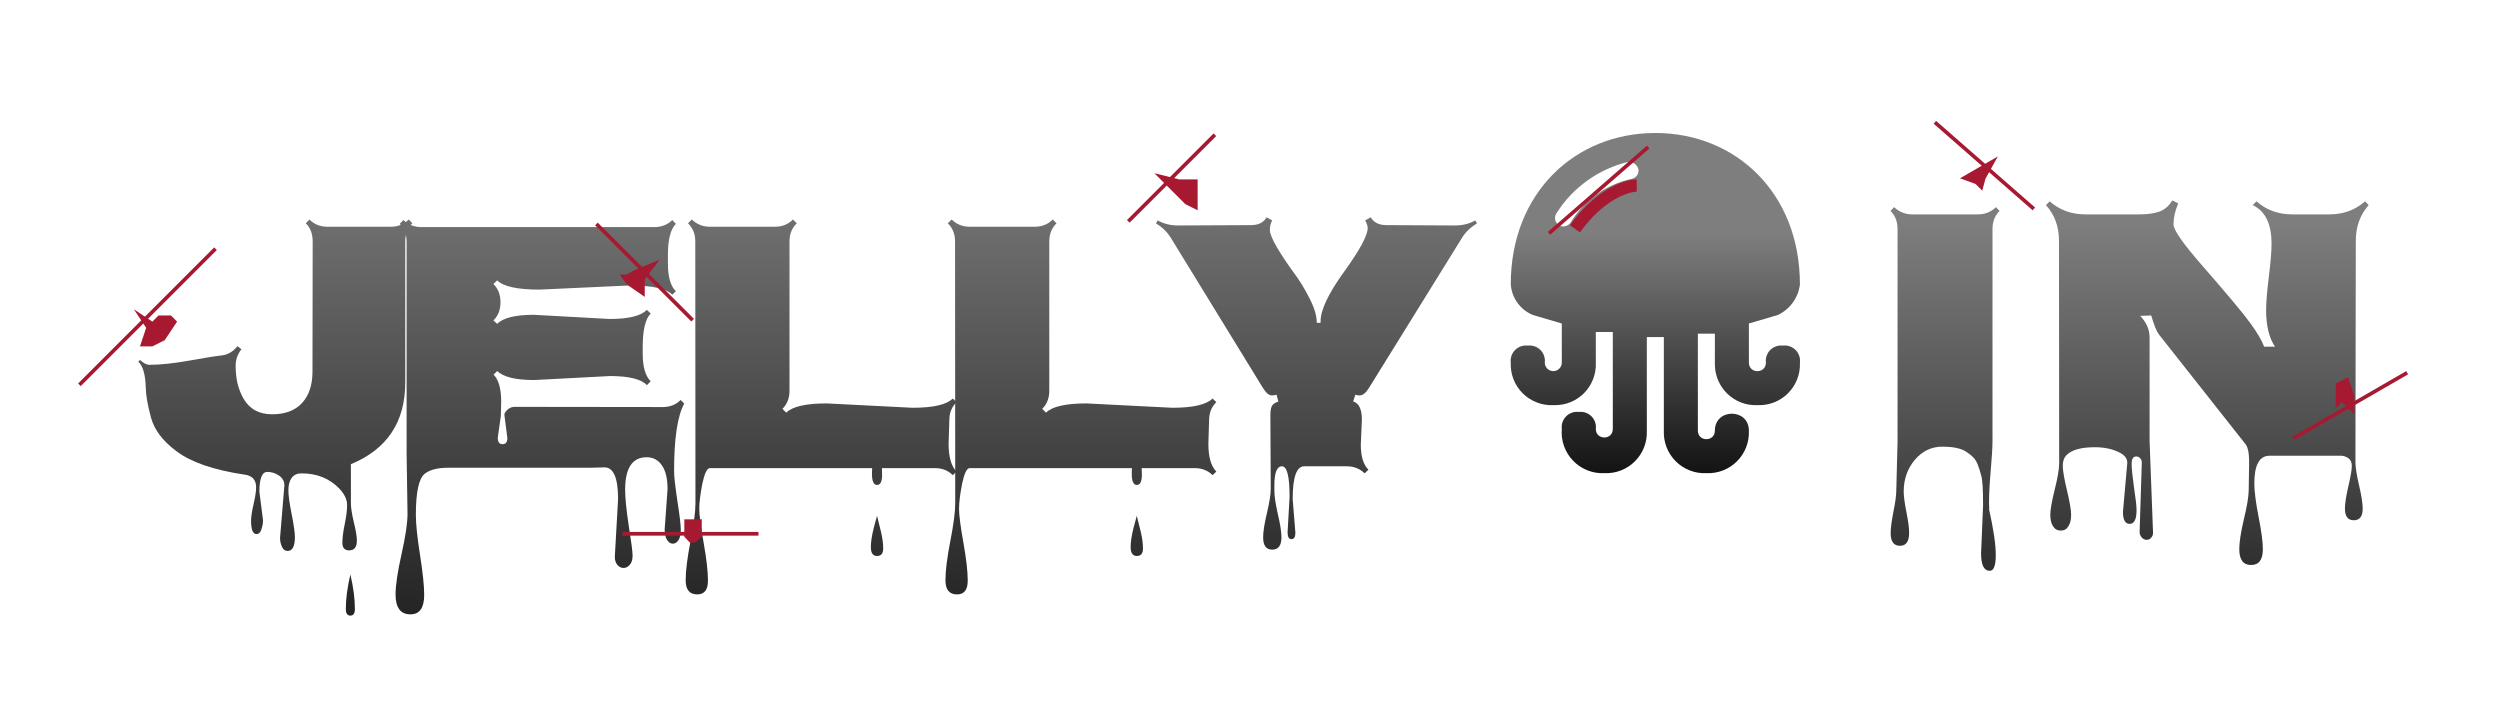 <svg width="160" height="45" viewBox="0 0 160 45" fill="none" xmlns="http://www.w3.org/2000/svg">
<g filter="url(#filter0_dd_12_1017)">
<path d="M16.601 28.299L16.833 30.132C16.833 30.317 16.798 30.511 16.729 30.712C16.667 30.913 16.562 31.013 16.416 31.013C16.184 31.013 16.068 30.727 16.068 30.155C16.068 29.915 16.122 29.559 16.23 29.088C16.338 28.624 16.392 28.268 16.392 28.021C16.392 27.542 16.145 27.271 15.65 27.209C13.686 26.915 12.241 26.421 11.313 25.725C10.431 25.075 9.883 24.356 9.666 23.568C9.45 22.771 9.337 22.137 9.33 21.666C9.307 20.808 9.148 20.247 8.854 19.984L8.959 19.868C9.183 20.077 9.384 20.181 9.562 20.181C10.242 20.181 11.089 20.092 12.101 19.915C13.122 19.729 13.822 19.617 14.2 19.578C14.587 19.532 14.919 19.335 15.198 18.987L15.453 19.184C15.206 19.493 15.082 19.845 15.082 20.239C15.082 20.634 15.121 21.009 15.198 21.364C15.283 21.712 15.411 22.037 15.581 22.338C15.967 23.011 16.578 23.347 17.413 23.347C18.256 23.347 18.897 23.104 19.338 22.617C19.779 22.13 19.999 21.465 19.999 20.622L20.011 12.284C20.011 11.797 19.864 11.41 19.57 11.124L19.802 10.88C20.111 11.19 20.498 11.344 20.962 11.344H24.997C25.469 11.344 25.856 11.19 26.157 10.88L26.389 11.124C26.088 11.418 25.937 11.804 25.937 12.284V21.306C25.937 23.834 24.781 25.578 22.469 26.537H22.458V29.053C22.458 29.324 22.52 29.722 22.643 30.248C22.775 30.773 22.84 31.168 22.84 31.43C22.84 31.848 22.674 32.057 22.342 32.057C22.056 32.057 21.913 31.894 21.913 31.57C21.913 31.253 21.963 30.855 22.063 30.375C22.164 29.896 22.214 29.486 22.214 29.146C22.214 28.806 22.052 28.462 21.727 28.114C21.101 27.457 20.289 27.128 19.292 27.128C19.021 27.128 18.812 27.225 18.665 27.418C18.526 27.619 18.457 27.882 18.457 28.206C18.457 28.531 18.526 29.041 18.665 29.737C18.805 30.441 18.874 30.928 18.874 31.199C18.874 31.794 18.72 32.092 18.41 32.092C18.24 32.092 18.116 31.999 18.039 31.813C17.962 31.635 17.923 31.45 17.923 31.257L18.201 27.893C18.201 27.638 18.086 27.43 17.854 27.267C17.622 27.113 17.374 27.035 17.111 27.035C16.771 27.035 16.601 27.457 16.601 28.299ZM22.713 35.803C22.713 36.089 22.616 36.232 22.423 36.232C22.23 36.232 22.133 36.093 22.133 35.814C22.133 35.165 22.23 34.426 22.423 33.599C22.616 34.411 22.713 35.145 22.713 35.803Z" fill="url(#paint0_linear_12_1017)"/>
</g>
<g filter="url(#filter1_dd_12_1017)">
<path d="M32.471 24.867L32.286 23.428V23.301C32.448 23.015 32.668 22.872 32.947 22.872L42.41 22.884C42.882 22.884 43.264 22.733 43.558 22.431L43.79 22.663C43.357 23.459 43.141 24.901 43.141 26.989C43.141 27.314 43.21 27.94 43.349 28.868C43.496 29.803 43.57 30.422 43.57 30.723C43.57 31.032 43.519 31.261 43.419 31.407C43.318 31.554 43.199 31.628 43.059 31.628C42.92 31.628 42.797 31.547 42.688 31.384C42.588 31.222 42.538 30.998 42.538 30.712L42.723 28.149C42.723 27.468 42.603 26.958 42.364 26.618C42.124 26.27 41.799 26.096 41.389 26.096C40.469 26.096 40.009 26.788 40.009 28.172C40.009 28.705 40.087 29.478 40.241 30.491C40.404 31.504 40.485 32.138 40.485 32.393C40.485 32.648 40.427 32.842 40.311 32.973C40.195 33.112 40.06 33.182 39.905 33.182C39.758 33.182 39.627 33.116 39.511 32.985C39.403 32.861 39.348 32.691 39.348 32.474L39.557 28.775C39.557 27.422 39.267 26.745 38.687 26.745L37.806 26.768H28.691C28.003 26.768 27.496 26.9 27.171 27.163C26.8 27.472 26.615 28.346 26.615 29.784C26.615 30.364 26.704 31.218 26.881 32.347C27.059 33.483 27.148 34.338 27.148 34.91C27.148 35.737 26.854 36.151 26.267 36.151C25.633 36.151 25.316 35.725 25.316 34.875C25.316 34.295 25.443 33.437 25.698 32.3C25.954 31.164 26.081 30.302 26.081 29.714L26.023 25.829V12.307C26.023 11.828 25.876 11.445 25.582 11.159L25.814 10.915C26.131 11.217 26.518 11.367 26.974 11.367L41.865 11.367C42.337 11.367 42.723 11.217 43.025 10.915L43.257 11.159C42.916 11.499 42.746 12.164 42.746 13.153V13.675C42.746 14.549 42.916 15.148 43.257 15.473L43.025 15.693C42.638 15.299 41.73 15.102 40.299 15.102L34.535 15.368C33.113 15.368 32.208 15.171 31.822 14.777L31.578 15.009C31.88 15.303 32.031 15.693 32.031 16.18C32.031 16.66 31.88 17.046 31.578 17.34L31.822 17.56C32.193 17.174 32.974 16.98 34.164 16.98L39.024 17.247C40.222 17.247 41.014 17.054 41.401 16.667L41.645 16.899C41.304 17.239 41.134 17.951 41.134 19.033V19.485C41.134 20.313 41.304 20.896 41.645 21.237L41.401 21.48C41.03 21.094 40.245 20.9 39.047 20.9L34.188 21.155C32.997 21.155 32.208 20.962 31.822 20.576L31.59 20.808C31.915 21.14 32.077 21.72 32.077 22.547L32.054 23.452L31.857 24.843C31.857 25.122 31.957 25.261 32.158 25.261C32.367 25.261 32.471 25.129 32.471 24.867Z" fill="url(#paint1_linear_12_1017)"/>
</g>
<g filter="url(#filter2_dd_12_1017)">
<path d="M60.757 23.73L60.711 25.238C60.711 26.08 60.881 26.672 61.221 27.012L60.977 27.244C60.684 26.942 60.297 26.792 59.818 26.792H56.443C56.45 26.9 56.454 27.043 56.454 27.221C56.454 27.654 56.346 27.87 56.13 27.87C55.913 27.87 55.805 27.627 55.805 27.14C55.805 26.993 55.809 26.877 55.816 26.792H45.437C45.252 26.792 45.089 27.124 44.95 27.789C44.819 28.462 44.753 28.999 44.753 29.401C44.753 29.803 44.846 30.522 45.031 31.558C45.217 32.602 45.309 33.414 45.309 33.993C45.309 34.581 45.081 34.875 44.625 34.875C44.13 34.875 43.883 34.573 43.883 33.97C43.883 33.367 43.987 32.528 44.196 31.454C44.405 30.387 44.509 29.583 44.509 29.041L44.498 12.284C44.498 11.812 44.343 11.425 44.034 11.124L44.277 10.88C44.594 11.19 44.981 11.344 45.437 11.344H49.589C50.06 11.344 50.447 11.19 50.749 10.88L50.992 11.124C50.683 11.425 50.528 11.812 50.528 12.284V21.851C50.528 22.315 50.377 22.698 50.076 22.999L50.319 23.243C50.714 22.849 51.576 22.651 52.906 22.651L58.403 22.93C59.725 22.93 60.583 22.733 60.977 22.338L61.221 22.57C60.912 22.872 60.757 23.258 60.757 23.73ZM56.524 31.941C56.524 32.258 56.392 32.416 56.13 32.416C55.867 32.416 55.735 32.227 55.735 31.848C55.735 31.516 55.797 31.106 55.921 30.619C56.052 30.139 56.122 29.88 56.13 29.842C56.145 29.919 56.184 30.078 56.246 30.317C56.307 30.557 56.354 30.742 56.385 30.874C56.478 31.268 56.524 31.624 56.524 31.941Z" fill="url(#paint2_linear_12_1017)"/>
</g>
<g filter="url(#filter3_dd_12_1017)">
<path d="M77.382 23.73L77.336 25.238C77.336 26.08 77.506 26.672 77.846 27.012L77.603 27.244C77.309 26.942 76.922 26.792 76.443 26.792L73.068 26.792C73.076 26.9 73.08 27.043 73.08 27.221C73.08 27.654 72.972 27.87 72.755 27.87C72.539 27.87 72.431 27.627 72.431 27.14C72.431 26.993 72.434 26.877 72.442 26.792H62.063C61.877 26.792 61.715 27.124 61.576 27.789C61.444 28.462 61.379 28.999 61.379 29.401C61.379 29.803 61.471 30.522 61.657 31.558C61.842 32.602 61.935 33.414 61.935 33.993C61.935 34.581 61.707 34.875 61.251 34.875C60.756 34.875 60.509 34.573 60.509 33.97C60.509 33.367 60.613 32.528 60.822 31.454C61.031 30.387 61.135 29.583 61.135 29.041L61.123 12.284C61.123 11.812 60.969 11.425 60.66 11.124L60.903 10.88C61.22 11.19 61.607 11.344 62.063 11.344H66.215C66.686 11.344 67.073 11.19 67.374 10.88L67.618 11.124C67.308 11.425 67.154 11.812 67.154 12.284V21.851C67.154 22.315 67.003 22.698 66.702 22.999L66.945 23.243C67.339 22.849 68.201 22.651 69.531 22.651L75.028 22.93C76.35 22.93 77.209 22.733 77.603 22.338L77.846 22.57C77.537 22.872 77.382 23.258 77.382 23.73ZM73.15 31.941C73.15 32.258 73.018 32.416 72.755 32.416C72.492 32.416 72.361 32.227 72.361 31.848C72.361 31.516 72.423 31.106 72.546 30.619C72.678 30.139 72.748 29.88 72.755 29.842C72.771 29.919 72.809 30.078 72.871 30.317C72.933 30.557 72.98 30.742 73.01 30.874C73.103 31.268 73.15 31.624 73.15 31.941Z" fill="url(#paint3_linear_12_1017)"/>
</g>
<g filter="url(#filter4_dd_12_1017)">
<path d="M82.406 30.897L82.534 28.624C82.534 27.325 82.371 26.676 82.047 26.676C81.722 26.676 81.56 27.085 81.56 27.905V28.241C81.56 28.574 81.633 29.069 81.78 29.726C81.935 30.383 82.012 30.882 82.012 31.222C82.012 31.747 81.815 32.01 81.42 32.01C81.034 32.01 80.841 31.747 80.841 31.222C80.841 30.866 80.922 30.348 81.084 29.668C81.246 28.987 81.328 28.469 81.328 28.114L81.304 23.382C81.304 23.142 81.335 22.957 81.397 22.826C81.467 22.694 81.606 22.597 81.815 22.535L81.699 22.095C81.591 22.126 81.494 22.141 81.409 22.141C81.332 22.141 81.25 22.114 81.165 22.06C81.065 21.991 80.949 21.851 80.817 21.643L74.938 12.063C74.706 11.684 74.389 11.375 73.987 11.136L74.091 10.938C74.478 11.155 74.914 11.263 75.401 11.263L80.075 11.24C80.539 11.24 80.868 11.074 81.061 10.741L81.42 10.938C81.32 11.124 81.27 11.329 81.27 11.553C81.27 11.77 81.424 12.145 81.734 12.678C82.05 13.211 82.395 13.729 82.766 14.232C83.144 14.735 83.489 15.291 83.798 15.902C84.115 16.513 84.273 17.042 84.273 17.491H84.517V17.398C84.517 16.671 85.019 15.612 86.025 14.22C87.03 12.829 87.532 11.897 87.532 11.425C87.532 11.302 87.478 11.139 87.37 10.938L87.729 10.741C87.922 11.074 88.255 11.24 88.727 11.24L93.122 11.263C93.601 11.263 94.034 11.155 94.421 10.938L94.525 11.136C94.108 11.383 93.787 11.692 93.563 12.063L87.625 21.643C87.424 21.975 87.219 22.141 87.01 22.141C86.925 22.141 86.836 22.126 86.743 22.095L86.604 22.524C86.975 22.64 87.161 23.026 87.161 23.684L87.091 25.296C87.091 26.038 87.254 26.571 87.579 26.896L87.335 27.128C87.033 26.826 86.651 26.676 86.187 26.676H83.473C82.978 26.676 82.731 27.375 82.731 28.775L82.905 30.932C82.905 31.203 82.82 31.338 82.65 31.338C82.487 31.338 82.406 31.191 82.406 30.897Z" fill="url(#paint4_linear_12_1017)"/>
</g>
<g filter="url(#filter5_dd_12_1017)">
<path d="M126.789 32.251L126.917 29.166C126.917 28.169 126.878 27.539 126.801 27.276C126.731 27.013 126.658 26.781 126.58 26.58C126.503 26.379 126.403 26.216 126.279 26.093C126.155 25.969 126.008 25.853 125.838 25.745C125.513 25.528 125.003 25.42 124.307 25.42C123.612 25.42 123.024 25.702 122.545 26.267C122.073 26.831 121.837 27.508 121.837 28.296C121.837 28.59 121.895 29.027 122.011 29.607C122.127 30.194 122.185 30.635 122.185 30.929C122.185 31.485 121.988 31.764 121.594 31.764C121.199 31.764 121.002 31.493 121.002 30.952C121.002 30.651 121.06 30.198 121.176 29.595C121.3 28.992 121.362 28.536 121.362 28.227L121.443 25.119V11.492C121.443 11.013 121.292 10.626 120.991 10.332L121.223 10.089C121.547 10.398 121.934 10.553 122.382 10.553L126.58 10.553C127.044 10.553 127.431 10.398 127.74 10.089L127.972 10.332C127.671 10.634 127.52 11.02 127.52 11.492V25.061C127.52 25.463 127.477 26.155 127.392 27.137C127.307 28.126 127.28 28.888 127.311 29.421H127.299C127.585 30.705 127.729 31.683 127.729 32.355C127.729 33.028 127.601 33.364 127.346 33.364C126.975 33.364 126.789 32.993 126.789 32.251Z" fill="url(#paint5_linear_12_1017)"/>
</g>
<g filter="url(#filter6_dd_12_1017)">
<path d="M135.869 29.595L136.147 26.452C136.147 26.205 136.008 26 135.73 25.838C135.274 25.582 134.717 25.455 134.06 25.455C133.179 25.455 132.572 25.629 132.239 25.977C132.092 26.131 132.019 26.356 132.019 26.649C132.019 26.951 132.108 27.473 132.286 28.215C132.463 28.957 132.552 29.479 132.552 29.781C132.552 30.09 132.494 30.334 132.378 30.511C132.27 30.697 132.108 30.79 131.891 30.79C131.675 30.79 131.509 30.697 131.393 30.511C131.277 30.334 131.219 30.09 131.219 29.781C131.219 29.471 131.311 28.938 131.497 28.18C131.69 27.423 131.787 26.851 131.787 26.464L131.775 12.246C131.775 11.334 131.497 10.572 130.94 9.961L131.184 9.718C131.81 10.274 132.572 10.553 133.468 10.553H136.936C137.431 10.553 137.848 10.495 138.188 10.379C138.536 10.255 138.815 10.015 139.023 9.66L139.406 9.845C139.205 10.325 139.105 10.777 139.105 11.202C139.105 11.55 139.715 12.424 140.937 13.823C142.53 15.648 143.554 16.873 144.01 17.499C144.466 18.125 144.764 18.632 144.903 19.018L145.599 19.018C145.22 18.462 145.031 17.677 145.031 16.664C145.031 16.193 145.089 15.489 145.205 14.554C145.321 13.61 145.379 12.903 145.379 12.431C145.379 11.163 144.977 10.34 144.173 9.961L144.416 9.718C145.042 10.274 145.804 10.553 146.701 10.553H149.078C149.975 10.553 150.737 10.274 151.363 9.718L151.595 9.961C151.046 10.58 150.771 11.341 150.771 12.246L150.748 26.406C150.748 26.738 150.825 27.233 150.98 27.89C151.135 28.555 151.212 29.054 151.212 29.386C151.212 29.881 151.023 30.129 150.644 30.129C150.265 30.129 150.076 29.881 150.076 29.386C150.076 29.062 150.149 28.582 150.296 27.948C150.443 27.322 150.516 26.889 150.516 26.649C150.516 26.418 150.439 26.251 150.284 26.151C150.13 26.05 149.979 26 149.832 26L145.251 26C144.602 26 144.277 26.591 144.277 27.774C144.277 28.261 144.366 28.965 144.544 29.885C144.729 30.813 144.822 31.512 144.822 31.984C144.822 32.657 144.571 32.993 144.068 32.993C143.566 32.993 143.314 32.653 143.314 31.973C143.314 31.54 143.411 30.91 143.604 30.082C143.805 29.255 143.91 28.633 143.917 28.215L143.941 26.673C143.964 25.954 143.89 25.486 143.72 25.269L138.165 18.23C138.018 18.037 137.856 17.635 137.678 17.024L136.971 17.047C137.373 17.465 137.574 17.928 137.574 18.439V25.061L137.794 30.929C137.794 31.052 137.756 31.157 137.678 31.242C137.609 31.335 137.508 31.381 137.377 31.381C137.253 31.381 137.149 31.327 137.064 31.219C136.979 31.118 136.936 31.002 136.936 30.871L137.075 26.418C137.075 26.325 137.04 26.24 136.971 26.162C136.901 26.085 136.82 26.046 136.727 26.046C136.526 26.046 136.426 26.201 136.426 26.51C136.426 26.82 136.476 27.326 136.576 28.029C136.685 28.733 136.739 29.216 136.739 29.479C136.739 30.067 136.592 30.36 136.298 30.36C136.012 30.36 135.869 30.105 135.869 29.595Z" fill="url(#paint6_linear_12_1017)"/>
</g>
<g filter="url(#filter7_f_12_1017)">
<line x1="13.793" y1="15.918" x2="5.084" y2="24.627" stroke="#A71930" stroke-width="0.238"/>
</g>
<g filter="url(#filter8_f_12_1017)">
<path d="M8.563 19.792L9.75 20.584L10.146 20.188H10.938L11.334 20.584L10.542 21.772L9.75 22.168H8.958L9.354 20.98L8.563 19.792Z" fill="#A71930"/>
</g>
<g filter="url(#filter9_f_12_1017)">
<path d="M73.878 11.084L75.461 11.48H76.253H76.649V13.459L75.857 13.063L75.461 12.667L75.065 12.271L73.878 11.084Z" fill="#A71930"/>
</g>
<g filter="url(#filter10_f_12_1017)">
<path d="M150.672 26.522L150.277 26.126L149.881 25.73L149.485 26.126L149.485 24.939L149.485 24.543L150.277 24.147L150.672 25.334L150.672 26.522Z" fill="#A71930"/>
</g>
<g filter="url(#filter11_f_12_1017)">
<path d="M127.862 10.012L127.069 11.439L126.864 12.204L126.829 12.168L126.433 11.772L125.438 11.412L125.922 11.132L126.407 10.852L127.862 10.012Z" fill="#A71930"/>
</g>
<g filter="url(#filter12_f_12_1017)">
<path d="M42.21 16.626L41.264 17.877L41.264 18.562L41.264 19.001L40.117 18.209L39.661 17.569L40.117 17.569L40.601 17.289L42.21 16.626Z" fill="#A71930"/>
</g>
<g filter="url(#filter13_f_12_1017)">
<path d="M44.915 33.233L44.911 33.609L44.912 34.348L44.513 34.716L44.141 34.716L43.796 34.352L43.796 33.237L44.539 33.237L44.915 33.233Z" fill="#A71930"/>
</g>
<g filter="url(#filter14_f_12_1017)">
<line x1="44.328" y1="20.492" x2="38.17" y2="14.334" stroke="#A71930" stroke-width="0.238"/>
</g>
<g filter="url(#filter15_f_12_1017)">
<line x1="48.543" y1="34.162" x2="39.835" y2="34.162" stroke="#A71930" stroke-width="0.238"/>
</g>
<g filter="url(#filter16_f_12_1017)">
<line x1="72.21" y1="14.167" x2="77.752" y2="8.625" stroke="#A71930" stroke-width="0.238"/>
</g>
<g filter="url(#filter17_f_12_1017)">
<line x1="123.833" y1="7.828" x2="130.166" y2="13.37" stroke="#A71930" stroke-width="0.238"/>
</g>
<g filter="url(#filter18_f_12_1017)">
<line x1="154.059" y1="23.854" x2="146.771" y2="28.062" stroke="#A71930" stroke-width="0.238"/>
</g>
<path d="M114.106 22.118C113.959 22.1 113.809 22.116 113.669 22.164C113.529 22.213 113.402 22.292 113.297 22.397C113.192 22.502 113.112 22.63 113.064 22.77C113.015 22.91 113 23.059 113.018 23.207C113.018 23.936 111.929 23.936 111.929 23.207V20.703L113.78 20.159C114.563 19.788 115.097 19.048 115.195 18.199C115.195 12.321 111.058 8.511 105.942 8.511C100.825 8.511 96.689 12.321 96.689 18.199C96.754 19.07 97.298 19.832 98.104 20.159L99.955 20.703V23.207C99.955 23.351 99.897 23.489 99.795 23.592C99.693 23.694 99.555 23.751 99.41 23.751C99.266 23.751 99.127 23.694 99.025 23.592C98.923 23.489 98.866 23.351 98.866 23.207C98.884 23.059 98.868 22.91 98.82 22.77C98.771 22.63 98.692 22.502 98.587 22.397C98.482 22.292 98.355 22.213 98.214 22.164C98.074 22.116 97.925 22.1 97.777 22.118C97.63 22.1 97.481 22.116 97.341 22.164C97.2 22.213 97.073 22.292 96.968 22.397C96.863 22.502 96.783 22.63 96.735 22.77C96.687 22.91 96.671 23.059 96.689 23.207C96.672 23.568 96.732 23.93 96.862 24.267C96.993 24.605 97.193 24.912 97.449 25.168C97.706 25.424 98.012 25.623 98.35 25.754C98.687 25.885 99.049 25.945 99.41 25.928C100.945 25.994 102.197 24.742 102.132 23.207V21.247H103.22V27.452C103.22 28.181 102.132 28.181 102.132 27.452C102.15 27.305 102.134 27.155 102.086 27.015C102.037 26.875 101.957 26.748 101.853 26.643C101.748 26.538 101.62 26.458 101.48 26.41C101.34 26.361 101.19 26.346 101.043 26.364C100.896 26.346 100.746 26.361 100.606 26.41C100.466 26.458 100.339 26.538 100.234 26.643C100.129 26.748 100.049 26.875 100.001 27.015C99.952 27.155 99.937 27.305 99.955 27.452C99.923 27.823 99.971 28.195 100.095 28.546C100.22 28.896 100.417 29.215 100.675 29.483C100.932 29.751 101.244 29.961 101.589 30.099C101.934 30.237 102.305 30.299 102.676 30.282C104.211 30.348 105.463 29.096 105.397 27.561V21.574H106.486V27.561C106.47 27.923 106.529 28.284 106.66 28.622C106.791 28.959 106.991 29.266 107.247 29.522C107.503 29.778 107.809 29.978 108.147 30.109C108.485 30.24 108.846 30.299 109.208 30.282C110.742 30.348 111.994 29.096 111.929 27.561C111.929 26.113 109.752 26.113 109.752 27.561C109.752 28.29 108.663 28.29 108.663 27.561V21.356H109.752V23.316C109.752 24.796 110.982 25.994 112.473 25.928C114.008 25.994 115.26 24.742 115.195 23.207C115.213 23.059 115.197 22.91 115.149 22.77C115.1 22.63 115.021 22.502 114.916 22.397C114.811 22.292 114.683 22.213 114.543 22.164C114.403 22.116 114.253 22.1 114.106 22.118ZM104.418 11.45C103.605 11.627 102.838 11.97 102.164 12.457C101.49 12.944 100.923 13.565 100.499 14.28C100.314 14.498 99.955 14.574 99.737 14.389C99.623 14.301 99.548 14.173 99.528 14.03C99.507 13.888 99.543 13.743 99.628 13.627C100.672 11.988 102.311 10.818 104.2 10.361C104.494 10.34 104.755 10.525 104.853 10.797C104.919 11.091 104.723 11.396 104.418 11.45Z" fill="url(#paint7_linear_12_1017)"/>
<g filter="url(#filter19_f_12_1017)">
<path d="M104.753 11.876C104.094 11.876 102.378 12.43 100.795 14.646" stroke="#A71930" stroke-width="0.792"/>
</g>
<g filter="url(#filter20_f_12_1017)">
<line x1="99.134" y1="14.934" x2="105.484" y2="9.411" stroke="#A71930" stroke-width="0.238"/>
</g>
<defs>
<filter id="filter0_dd_12_1017" x="0.937" y="2.963" width="33.369" height="41.185" filterUnits="userSpaceOnUse" color-interpolation-filters="sRGB">
<feFlood flood-opacity="0" result="BackgroundImageFix"/>
<feColorMatrix in="SourceAlpha" type="matrix" values="0 0 0 0 0 0 0 0 0 0 0 0 0 0 0 0 0 0 127 0" result="hardAlpha"/>
<feOffset/>
<feGaussianBlur stdDeviation="3.958"/>
<feComposite in2="hardAlpha" operator="out"/>
<feColorMatrix type="matrix" values="0 0 0 0 0.608 0 0 0 0 0.11 0 0 0 0 0.737 0 0 0 0.17 0"/>
<feBlend mode="normal" in2="BackgroundImageFix" result="effect1_dropShadow_12_1017"/>
<feColorMatrix in="SourceAlpha" type="matrix" values="0 0 0 0 0 0 0 0 0 0 0 0 0 0 0 0 0 0 127 0" result="hardAlpha"/>
<feOffset dy="3.167"/>
<feGaussianBlur stdDeviation="1.583"/>
<feComposite in2="hardAlpha" operator="out"/>
<feColorMatrix type="matrix" values="0 0 0 0 0 0 0 0 0 0 0 0 0 0 0 0 0 0 1 0"/>
<feBlend mode="normal" in2="effect1_dropShadow_12_1017" result="effect2_dropShadow_12_1017"/>
<feBlend mode="normal" in="SourceGraphic" in2="effect2_dropShadow_12_1017" result="shape"/>
</filter>
<filter id="filter1_dd_12_1017" x="17.399" y="2.998" width="34.308" height="41.069" filterUnits="userSpaceOnUse" color-interpolation-filters="sRGB">
<feFlood flood-opacity="0" result="BackgroundImageFix"/>
<feColorMatrix in="SourceAlpha" type="matrix" values="0 0 0 0 0 0 0 0 0 0 0 0 0 0 0 0 0 0 127 0" result="hardAlpha"/>
<feOffset/>
<feGaussianBlur stdDeviation="3.958"/>
<feComposite in2="hardAlpha" operator="out"/>
<feColorMatrix type="matrix" values="0 0 0 0 0.608 0 0 0 0 0.11 0 0 0 0 0.737 0 0 0 0.17 0"/>
<feBlend mode="normal" in2="BackgroundImageFix" result="effect1_dropShadow_12_1017"/>
<feColorMatrix in="SourceAlpha" type="matrix" values="0 0 0 0 0 0 0 0 0 0 0 0 0 0 0 0 0 0 127 0" result="hardAlpha"/>
<feOffset dy="3.167"/>
<feGaussianBlur stdDeviation="1.583"/>
<feComposite in2="hardAlpha" operator="out"/>
<feColorMatrix type="matrix" values="0 0 0 0 0 0 0 0 0 0 0 0 0 0 0 0 0 0 1 0"/>
<feBlend mode="normal" in2="effect1_dropShadow_12_1017" result="effect2_dropShadow_12_1017"/>
<feBlend mode="normal" in="SourceGraphic" in2="effect2_dropShadow_12_1017" result="shape"/>
</filter>
<filter id="filter2_dd_12_1017" x="35.966" y="2.963" width="33.172" height="39.828" filterUnits="userSpaceOnUse" color-interpolation-filters="sRGB">
<feFlood flood-opacity="0" result="BackgroundImageFix"/>
<feColorMatrix in="SourceAlpha" type="matrix" values="0 0 0 0 0 0 0 0 0 0 0 0 0 0 0 0 0 0 127 0" result="hardAlpha"/>
<feOffset/>
<feGaussianBlur stdDeviation="3.958"/>
<feComposite in2="hardAlpha" operator="out"/>
<feColorMatrix type="matrix" values="0 0 0 0 0.608 0 0 0 0 0.11 0 0 0 0 0.737 0 0 0 0.17 0"/>
<feBlend mode="normal" in2="BackgroundImageFix" result="effect1_dropShadow_12_1017"/>
<feColorMatrix in="SourceAlpha" type="matrix" values="0 0 0 0 0 0 0 0 0 0 0 0 0 0 0 0 0 0 127 0" result="hardAlpha"/>
<feOffset dy="3.167"/>
<feGaussianBlur stdDeviation="1.583"/>
<feComposite in2="hardAlpha" operator="out"/>
<feColorMatrix type="matrix" values="0 0 0 0 0 0 0 0 0 0 0 0 0 0 0 0 0 0 1 0"/>
<feBlend mode="normal" in2="effect1_dropShadow_12_1017" result="effect2_dropShadow_12_1017"/>
<feBlend mode="normal" in="SourceGraphic" in2="effect2_dropShadow_12_1017" result="shape"/>
</filter>
<filter id="filter3_dd_12_1017" x="52.592" y="2.963" width="33.172" height="39.828" filterUnits="userSpaceOnUse" color-interpolation-filters="sRGB">
<feFlood flood-opacity="0" result="BackgroundImageFix"/>
<feColorMatrix in="SourceAlpha" type="matrix" values="0 0 0 0 0 0 0 0 0 0 0 0 0 0 0 0 0 0 127 0" result="hardAlpha"/>
<feOffset/>
<feGaussianBlur stdDeviation="3.958"/>
<feComposite in2="hardAlpha" operator="out"/>
<feColorMatrix type="matrix" values="0 0 0 0 0.608 0 0 0 0 0.11 0 0 0 0 0.737 0 0 0 0.17 0"/>
<feBlend mode="normal" in2="BackgroundImageFix" result="effect1_dropShadow_12_1017"/>
<feColorMatrix in="SourceAlpha" type="matrix" values="0 0 0 0 0 0 0 0 0 0 0 0 0 0 0 0 0 0 127 0" result="hardAlpha"/>
<feOffset dy="3.167"/>
<feGaussianBlur stdDeviation="1.583"/>
<feComposite in2="hardAlpha" operator="out"/>
<feColorMatrix type="matrix" values="0 0 0 0 0 0 0 0 0 0 0 0 0 0 0 0 0 0 1 0"/>
<feBlend mode="normal" in2="effect1_dropShadow_12_1017" result="effect2_dropShadow_12_1017"/>
<feBlend mode="normal" in="SourceGraphic" in2="effect2_dropShadow_12_1017" result="shape"/>
</filter>
<filter id="filter4_dd_12_1017" x="66.07" y="2.824" width="36.372" height="37.103" filterUnits="userSpaceOnUse" color-interpolation-filters="sRGB">
<feFlood flood-opacity="0" result="BackgroundImageFix"/>
<feColorMatrix in="SourceAlpha" type="matrix" values="0 0 0 0 0 0 0 0 0 0 0 0 0 0 0 0 0 0 127 0" result="hardAlpha"/>
<feOffset/>
<feGaussianBlur stdDeviation="3.958"/>
<feComposite in2="hardAlpha" operator="out"/>
<feColorMatrix type="matrix" values="0 0 0 0 0.608 0 0 0 0 0.11 0 0 0 0 0.737 0 0 0 0.17 0"/>
<feBlend mode="normal" in2="BackgroundImageFix" result="effect1_dropShadow_12_1017"/>
<feColorMatrix in="SourceAlpha" type="matrix" values="0 0 0 0 0 0 0 0 0 0 0 0 0 0 0 0 0 0 127 0" result="hardAlpha"/>
<feOffset dy="3.167"/>
<feGaussianBlur stdDeviation="1.583"/>
<feComposite in2="hardAlpha" operator="out"/>
<feColorMatrix type="matrix" values="0 0 0 0 0 0 0 0 0 0 0 0 0 0 0 0 0 0 1 0"/>
<feBlend mode="normal" in2="effect1_dropShadow_12_1017" result="effect2_dropShadow_12_1017"/>
<feBlend mode="normal" in="SourceGraphic" in2="effect2_dropShadow_12_1017" result="shape"/>
</filter>
<filter id="filter5_dd_12_1017" x="113.074" y="2.172" width="22.815" height="39.109" filterUnits="userSpaceOnUse" color-interpolation-filters="sRGB">
<feFlood flood-opacity="0" result="BackgroundImageFix"/>
<feColorMatrix in="SourceAlpha" type="matrix" values="0 0 0 0 0 0 0 0 0 0 0 0 0 0 0 0 0 0 127 0" result="hardAlpha"/>
<feOffset/>
<feGaussianBlur stdDeviation="3.958"/>
<feComposite in2="hardAlpha" operator="out"/>
<feColorMatrix type="matrix" values="0 0 0 0 0.608 0 0 0 0 0.11 0 0 0 0 0.737 0 0 0 0.17 0"/>
<feBlend mode="normal" in2="BackgroundImageFix" result="effect1_dropShadow_12_1017"/>
<feColorMatrix in="SourceAlpha" type="matrix" values="0 0 0 0 0 0 0 0 0 0 0 0 0 0 0 0 0 0 127 0" result="hardAlpha"/>
<feOffset dy="3.167"/>
<feGaussianBlur stdDeviation="1.583"/>
<feComposite in2="hardAlpha" operator="out"/>
<feColorMatrix type="matrix" values="0 0 0 0 0 0 0 0 0 0 0 0 0 0 0 0 0 0 1 0"/>
<feBlend mode="normal" in2="effect1_dropShadow_12_1017" result="effect2_dropShadow_12_1017"/>
<feBlend mode="normal" in="SourceGraphic" in2="effect2_dropShadow_12_1017" result="shape"/>
</filter>
<filter id="filter6_dd_12_1017" x="123.023" y="1.743" width="36.488" height="39.167" filterUnits="userSpaceOnUse" color-interpolation-filters="sRGB">
<feFlood flood-opacity="0" result="BackgroundImageFix"/>
<feColorMatrix in="SourceAlpha" type="matrix" values="0 0 0 0 0 0 0 0 0 0 0 0 0 0 0 0 0 0 127 0" result="hardAlpha"/>
<feOffset/>
<feGaussianBlur stdDeviation="3.958"/>
<feComposite in2="hardAlpha" operator="out"/>
<feColorMatrix type="matrix" values="0 0 0 0 0.608 0 0 0 0 0.11 0 0 0 0 0.737 0 0 0 0.17 0"/>
<feBlend mode="normal" in2="BackgroundImageFix" result="effect1_dropShadow_12_1017"/>
<feColorMatrix in="SourceAlpha" type="matrix" values="0 0 0 0 0 0 0 0 0 0 0 0 0 0 0 0 0 0 127 0" result="hardAlpha"/>
<feOffset dy="3.167"/>
<feGaussianBlur stdDeviation="1.583"/>
<feComposite in2="hardAlpha" operator="out"/>
<feColorMatrix type="matrix" values="0 0 0 0 0 0 0 0 0 0 0 0 0 0 0 0 0 0 1 0"/>
<feBlend mode="normal" in2="effect1_dropShadow_12_1017" result="effect2_dropShadow_12_1017"/>
<feBlend mode="normal" in="SourceGraphic" in2="effect2_dropShadow_12_1017" result="shape"/>
</filter>
<filter id="filter7_f_12_1017" x="4.208" y="15.042" width="10.46" height="10.46" filterUnits="userSpaceOnUse" color-interpolation-filters="sRGB">
<feFlood flood-opacity="0" result="BackgroundImageFix"/>
<feBlend mode="normal" in="SourceGraphic" in2="BackgroundImageFix" result="shape"/>
<feGaussianBlur stdDeviation="0.396" result="effect1_foregroundBlur_12_1017"/>
</filter>
<filter id="filter8_f_12_1017" x="7.771" y="19.001" width="4.354" height="3.959" filterUnits="userSpaceOnUse" color-interpolation-filters="sRGB">
<feFlood flood-opacity="0" result="BackgroundImageFix"/>
<feBlend mode="normal" in="SourceGraphic" in2="BackgroundImageFix" result="shape"/>
<feGaussianBlur stdDeviation="0.396" result="effect1_foregroundBlur_12_1017"/>
</filter>
<filter id="filter9_f_12_1017" x="73.086" y="10.292" width="4.354" height="3.959" filterUnits="userSpaceOnUse" color-interpolation-filters="sRGB">
<feFlood flood-opacity="0" result="BackgroundImageFix"/>
<feBlend mode="normal" in="SourceGraphic" in2="BackgroundImageFix" result="shape"/>
<feGaussianBlur stdDeviation="0.396" result="effect1_foregroundBlur_12_1017"/>
</filter>
<filter id="filter10_f_12_1017" x="148.693" y="23.355" width="2.771" height="3.959" filterUnits="userSpaceOnUse" color-interpolation-filters="sRGB">
<feFlood flood-opacity="0" result="BackgroundImageFix"/>
<feBlend mode="normal" in="SourceGraphic" in2="BackgroundImageFix" result="shape"/>
<feGaussianBlur stdDeviation="0.396" result="effect1_foregroundBlur_12_1017"/>
</filter>
<filter id="filter11_f_12_1017" x="124.646" y="9.221" width="4.007" height="3.775" filterUnits="userSpaceOnUse" color-interpolation-filters="sRGB">
<feFlood flood-opacity="0" result="BackgroundImageFix"/>
<feBlend mode="normal" in="SourceGraphic" in2="BackgroundImageFix" result="shape"/>
<feGaussianBlur stdDeviation="0.396" result="effect1_foregroundBlur_12_1017"/>
</filter>
<filter id="filter12_f_12_1017" x="38.87" y="15.834" width="4.132" height="3.959" filterUnits="userSpaceOnUse" color-interpolation-filters="sRGB">
<feFlood flood-opacity="0" result="BackgroundImageFix"/>
<feBlend mode="normal" in="SourceGraphic" in2="BackgroundImageFix" result="shape"/>
<feGaussianBlur stdDeviation="0.396" result="effect1_foregroundBlur_12_1017"/>
</filter>
<filter id="filter13_f_12_1017" x="43.053" y="32.49" width="2.605" height="2.969" filterUnits="userSpaceOnUse" color-interpolation-filters="sRGB">
<feFlood flood-opacity="0" result="BackgroundImageFix"/>
<feBlend mode="normal" in="SourceGraphic" in2="BackgroundImageFix" result="shape"/>
<feGaussianBlur stdDeviation="0.372" result="effect1_foregroundBlur_12_1017"/>
</filter>
<filter id="filter14_f_12_1017" x="37.294" y="13.458" width="7.909" height="7.909" filterUnits="userSpaceOnUse" color-interpolation-filters="sRGB">
<feFlood flood-opacity="0" result="BackgroundImageFix"/>
<feBlend mode="normal" in="SourceGraphic" in2="BackgroundImageFix" result="shape"/>
<feGaussianBlur stdDeviation="0.396" result="effect1_foregroundBlur_12_1017"/>
</filter>
<filter id="filter15_f_12_1017" x="39.043" y="33.251" width="10.292" height="1.821" filterUnits="userSpaceOnUse" color-interpolation-filters="sRGB">
<feFlood flood-opacity="0" result="BackgroundImageFix"/>
<feBlend mode="normal" in="SourceGraphic" in2="BackgroundImageFix" result="shape"/>
<feGaussianBlur stdDeviation="0.396" result="effect1_foregroundBlur_12_1017"/>
</filter>
<filter id="filter16_f_12_1017" x="71.335" y="7.749" width="7.293" height="7.293" filterUnits="userSpaceOnUse" color-interpolation-filters="sRGB">
<feFlood flood-opacity="0" result="BackgroundImageFix"/>
<feBlend mode="normal" in="SourceGraphic" in2="BackgroundImageFix" result="shape"/>
<feGaussianBlur stdDeviation="0.396" result="effect1_foregroundBlur_12_1017"/>
</filter>
<filter id="filter17_f_12_1017" x="122.963" y="6.947" width="8.073" height="7.304" filterUnits="userSpaceOnUse" color-interpolation-filters="sRGB">
<feFlood flood-opacity="0" result="BackgroundImageFix"/>
<feBlend mode="normal" in="SourceGraphic" in2="BackgroundImageFix" result="shape"/>
<feGaussianBlur stdDeviation="0.396" result="effect1_foregroundBlur_12_1017"/>
</filter>
<filter id="filter18_f_12_1017" x="145.92" y="22.959" width="8.991" height="5.997" filterUnits="userSpaceOnUse" color-interpolation-filters="sRGB">
<feFlood flood-opacity="0" result="BackgroundImageFix"/>
<feBlend mode="normal" in="SourceGraphic" in2="BackgroundImageFix" result="shape"/>
<feGaussianBlur stdDeviation="0.396" result="effect1_foregroundBlur_12_1017"/>
</filter>
<filter id="filter19_f_12_1017" x="99.681" y="10.688" width="5.864" height="4.98" filterUnits="userSpaceOnUse" color-interpolation-filters="sRGB">
<feFlood flood-opacity="0" result="BackgroundImageFix"/>
<feBlend mode="normal" in="SourceGraphic" in2="BackgroundImageFix" result="shape"/>
<feGaussianBlur stdDeviation="0.396" result="effect1_foregroundBlur_12_1017"/>
</filter>
<filter id="filter20_f_12_1017" x="98.264" y="8.53" width="8.089" height="7.286" filterUnits="userSpaceOnUse" color-interpolation-filters="sRGB">
<feFlood flood-opacity="0" result="BackgroundImageFix"/>
<feBlend mode="normal" in="SourceGraphic" in2="BackgroundImageFix" result="shape"/>
<feGaussianBlur stdDeviation="0.396" result="effect1_foregroundBlur_12_1017"/>
</filter>
<linearGradient id="paint0_linear_12_1017" x1="18.167" y1="0.792" x2="18.167" y2="41.792" gradientUnits="userSpaceOnUse">
<stop offset="0.125" stop-color="#7E7E7E"/>
<stop offset="1" stop-color="#131313"/>
</linearGradient>
<linearGradient id="paint1_linear_12_1017" x1="34.501" y1="0.792" x2="34.501" y2="41.792" gradientUnits="userSpaceOnUse">
<stop offset="0.125" stop-color="#7E7E7E"/>
<stop offset="1" stop-color="#131313"/>
</linearGradient>
<linearGradient id="paint2_linear_12_1017" x1="52.21" y1="0.792" x2="52.21" y2="41.792" gradientUnits="userSpaceOnUse">
<stop offset="0.125" stop-color="#7E7E7E"/>
<stop offset="1" stop-color="#131313"/>
</linearGradient>
<linearGradient id="paint3_linear_12_1017" x1="68.835" y1="0.792" x2="68.835" y2="41.792" gradientUnits="userSpaceOnUse">
<stop offset="0.125" stop-color="#7E7E7E"/>
<stop offset="1" stop-color="#131313"/>
</linearGradient>
<linearGradient id="paint4_linear_12_1017" x1="84.378" y1="0.792" x2="84.378" y2="41.792" gradientUnits="userSpaceOnUse">
<stop offset="0.125" stop-color="#7E7E7E"/>
<stop offset="1" stop-color="#131313"/>
</linearGradient>
<linearGradient id="paint5_linear_12_1017" x1="124.505" y1="0" x2="124.505" y2="41" gradientUnits="userSpaceOnUse">
<stop offset="0.271" stop-color="#7E7E7E"/>
<stop offset="1" stop-color="#131313"/>
</linearGradient>
<linearGradient id="paint6_linear_12_1017" x1="141.297" y1="0" x2="141.297" y2="41" gradientUnits="userSpaceOnUse">
<stop offset="0.271" stop-color="#7E7E7E"/>
<stop offset="1" stop-color="#131313"/>
</linearGradient>
<linearGradient id="paint7_linear_12_1017" x1="105.942" y1="8.511" x2="105.942" y2="30.285" gradientUnits="userSpaceOnUse">
<stop offset="0.297" stop-color="#7E7E7E"/>
<stop offset="1" stop-color="#131313"/>
</linearGradient>
</defs>
</svg>

